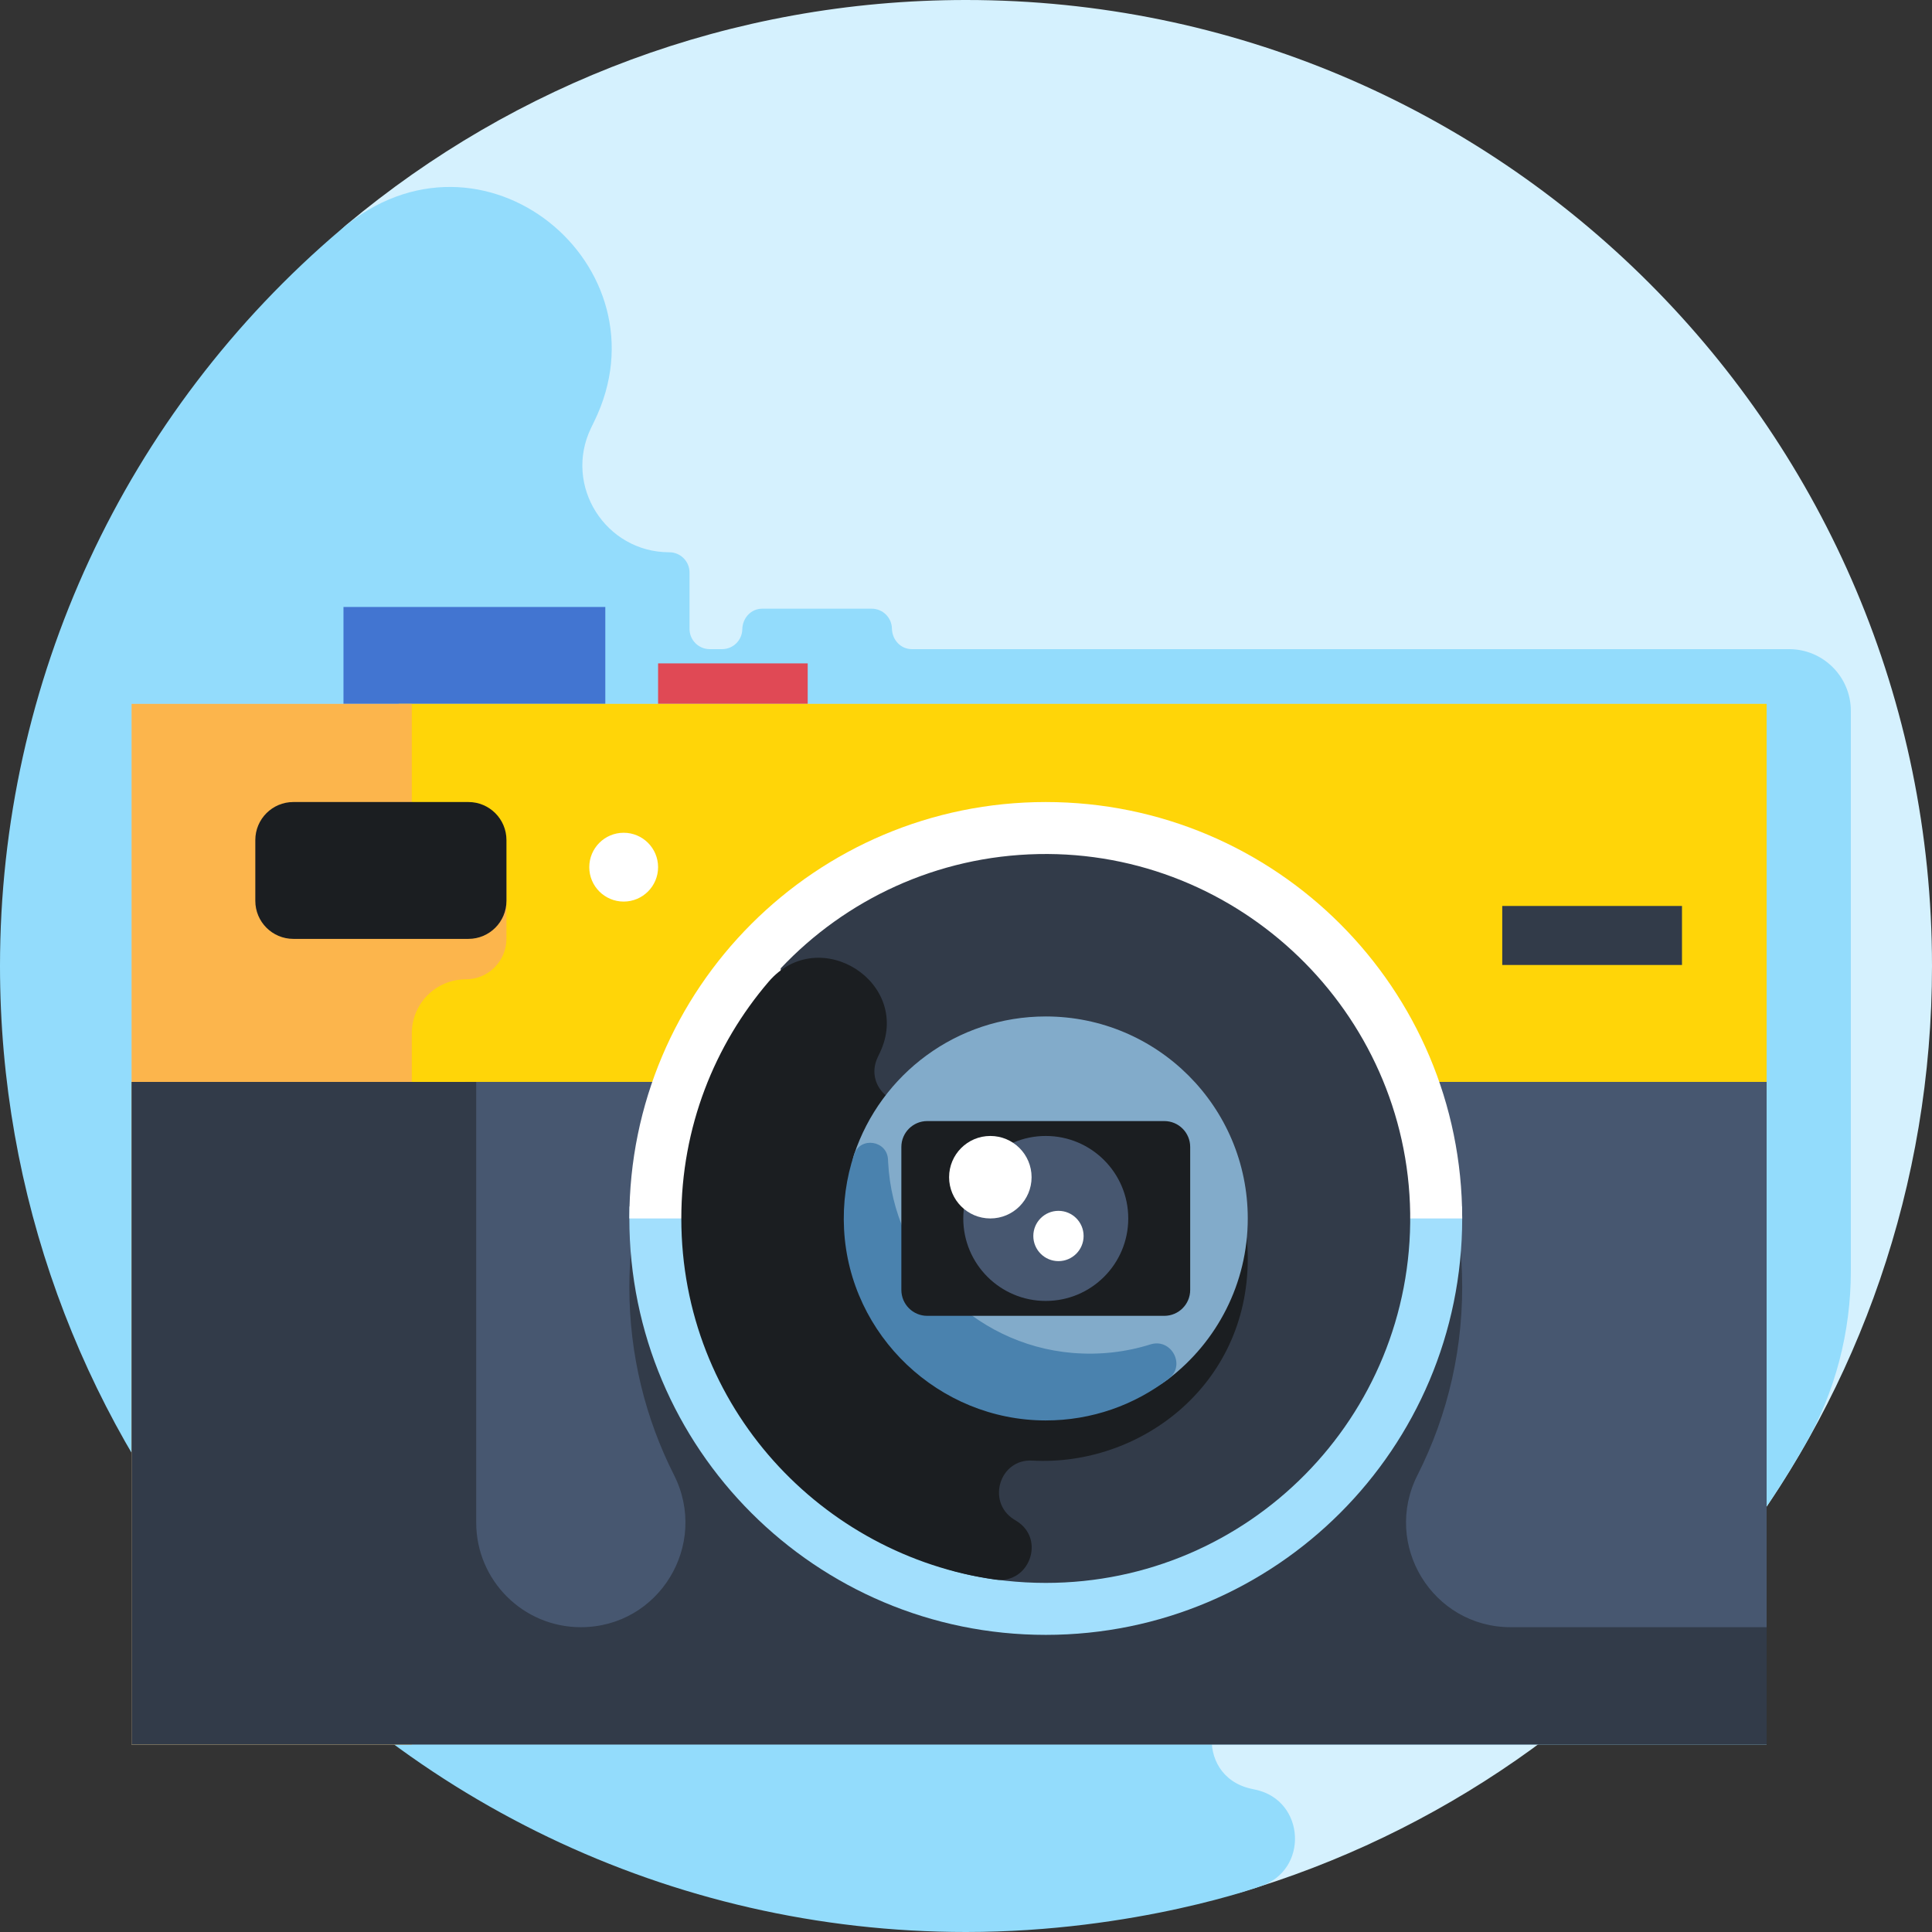<svg id="Layer_1" enable-background="new 0 0 510 510" height="512" viewBox="0 0 510 510" width="512" xmlns="http://www.w3.org/2000/svg"><rect x="0" y="0" width="510" height="510" fill="#333333" stroke="none"/><g><g><path d="m510 255c0 115.812-77.204 213.591-182.953 244.68-22.847 6.716-291.443-393.657-235.475-440.434 44.255-36.986 101.242-59.246 163.428-59.246 140.833 0 255 114.167 255 255z" fill="#d5f1fe"/></g><g><path d="m56.963 415.631c47.977 59.078 120.119 94.369 198.037 94.369 44.982 0 78.87-12.452 77.713-12.076 12.808-4.166 11.921-22.612-1.238-25.48-.42-.091-.839-.184-1.258-.277-15.4-3.439-12.932-26.086 2.848-26.086h90.771c20.878-18.462 38.706-40.29 52.636-64.637 7.997-13.977 12.106-29.841 12.106-45.943v-147.84c0-9.004-7.299-16.304-16.304-16.304h-231.562c-2.981 0-5.209-2.468-5.269-5.449-.058-2.899-2.426-5.231-5.339-5.231h-28.887c-2.981 0-5.209 2.468-5.269 5.449-.058 2.899-2.426 5.231-5.339 5.231h-3.252c-2.949 0-5.34-2.391-5.34-5.34v-14.892c0-2.949-2.391-5.34-5.34-5.34-16.84 0-27.97-17.588-20.677-32.767.28-.583.563-1.165.847-1.746 20.126-41.079-29.589-82.303-66.73-50.78-57.237 48.558-90.117 119.362-90.117 194.508 0 60.749 21.314 116.734 56.963 160.631z" fill="#93dcfc"/></g><g><g><path d="m90.67 160.226h69.115v37.378h-69.115z" fill="#4275d1"/></g><g><path d="m173.717 175.118h39.494v21.359h-39.494z" fill="#e04955"/></g><g><path d="m34.729 185.798h431.614v274.723h-431.614z" fill="#a2dffd"/></g><g><path d="m105.239 185.798h361.104v103.278h-361.104z" fill="#ffd508"/></g><g><path d="m450.818 444.334c.136-.019.267-.038.386-.057.05-.008.1-.017.15-.025-3.862.415-3.91.456-2.895.358.787-.088 1.573-.18 2.359-.276z" fill="#a2dffd"/></g><g><path d="m122.969 222.392h-14.265v-36.595h-73.975v274.723h73.975v-187.739c0-7.878 6.387-14.265 14.265-14.265 5.921 0 10.722-4.8 10.722-10.722v-14.681c0-5.92-4.801-10.721-10.722-10.721z" fill="#fcb54c"/></g><g><path d="m122.871 285.596h343.473v146.645h-343.473z" fill="#475770"/></g><g><path d="m374.181 389.392c8.066-15.923 12.369-34.076 11.741-53.287-1.909-58.365-49.907-105.415-108.298-106.228-61.427-.855-111.491 48.683-111.491 109.914 0 17.825 4.243 34.658 11.774 49.546 9.32 18.425-3.93 40.204-24.578 40.204-15.254 0-27.621-12.366-27.621-27.621v-116.324h-90.979v174.924h431.615v-30.979h-67.556c-20.622 0-33.925-21.753-24.607-40.149z" fill="#323b49"/></g><g><path d="m166.181 318.475c-.03 1.052-.048 2.107-.048 3.166 0 60.71 49.215 109.925 109.925 109.925s109.925-49.215 109.925-109.925c0-1.059-.019-2.114-.048-3.166z" fill="#a2dffd"/></g><g><path d="m276.057 211.716c-60.71 0-109.925 49.215-109.925 109.925h219.85c0-60.71-49.215-109.925-109.925-109.925z" fill="#fff"/></g><g><path d="m274.088 225.454c-26.782.538-50.875 12.023-67.997 30.16v98.598c0 29.388 20.325 54.973 49.013 61.347 6.745 1.499 13.757 2.289 20.953 2.289 53.589 0 96.944-43.814 96.197-97.574-.737-53.107-45.065-95.887-98.166-94.82z" fill="#323b49"/></g><g><path d="m329.378 332.317c0-29.448-23.873-53.321-53.321-53.321-11.882 0-22.855 3.886-31.719 10.457-7.054 5.229-16.384-2.319-12.682-10.281.184-.396.371-.791.561-1.184 8.912-18.5-15.95-34.435-29.311-18.843-14.304 16.694-23.055 38.423-23.055 62.495 0 49.929 37.323 88.934 82.894 95.337 8.963 1.259 13.321-10.676 5.627-15.443-.243-.15-.485-.302-.726-.455-7.275-4.597-3.78-15.997 4.813-15.52 28.326 1.576 56.919-19.659 56.919-53.242z" fill="#1b1e21"/></g><g><path d="m329.378 321.641c0 17.231-8.173 32.553-20.854 42.3-8.991 6.912-20.249 6.598-32.467 6.598-29.448 0-49.639-17.932-49.639-47.38 0-5.9-2.724-13.094-.955-18.399 7.062-21.175 27.045-36.44 50.593-36.44 29.45 0 53.322 23.872 53.322 53.321z" fill="#82abca"/></g><g><path d="m283.13 357.14c-26.395-2.195-47.363-23.96-48.689-50.412-.01-.198-.019-.396-.027-.594-.2-5.097-7.336-6.212-8.95-1.374-2.053 6.154-3.015 12.807-2.654 19.73 1.462 28.085 25.052 50.434 53.176 50.471 12.246.016 23.527-4.098 32.533-11.026 4.585-3.527.686-10.779-4.834-9.046-6.413 2.015-13.349 2.85-20.555 2.251z" fill="#4a82ae"/></g><g><path d="m307.345 347.348h-62.575c-3.774 0-6.834-3.06-6.834-6.834v-37.747c0-3.774 3.06-6.834 6.834-6.834h62.576c3.774 0 6.834 3.06 6.834 6.834v37.747c-.001 3.774-3.061 6.834-6.835 6.834z" fill="#1b1e21"/></g><g><path d="m123.649 247.84h-46.21c-5.546 0-10.042-4.496-10.042-10.042v-16.04c0-5.546 4.496-10.042 10.042-10.042h46.21c5.546 0 10.042 4.496 10.042 10.042v16.04c0 5.546-4.496 10.042-10.042 10.042z" fill="#1b1e21"/></g><g><path d="m396.555 239.152h47.447v15.578h-47.447z" fill="#323b49"/></g><g><circle cx="164.635" cy="228.911" fill="#fff" r="9.082"/></g><g><circle cx="276.057" cy="321.641" fill="#475770" r="21.775"/></g><g><circle cx="261.424" cy="310.753" fill="#fff" r="10.887"/></g><g><circle cx="279.408" cy="326.269" fill="#fff" r="6.637"/></g></g></g></svg>